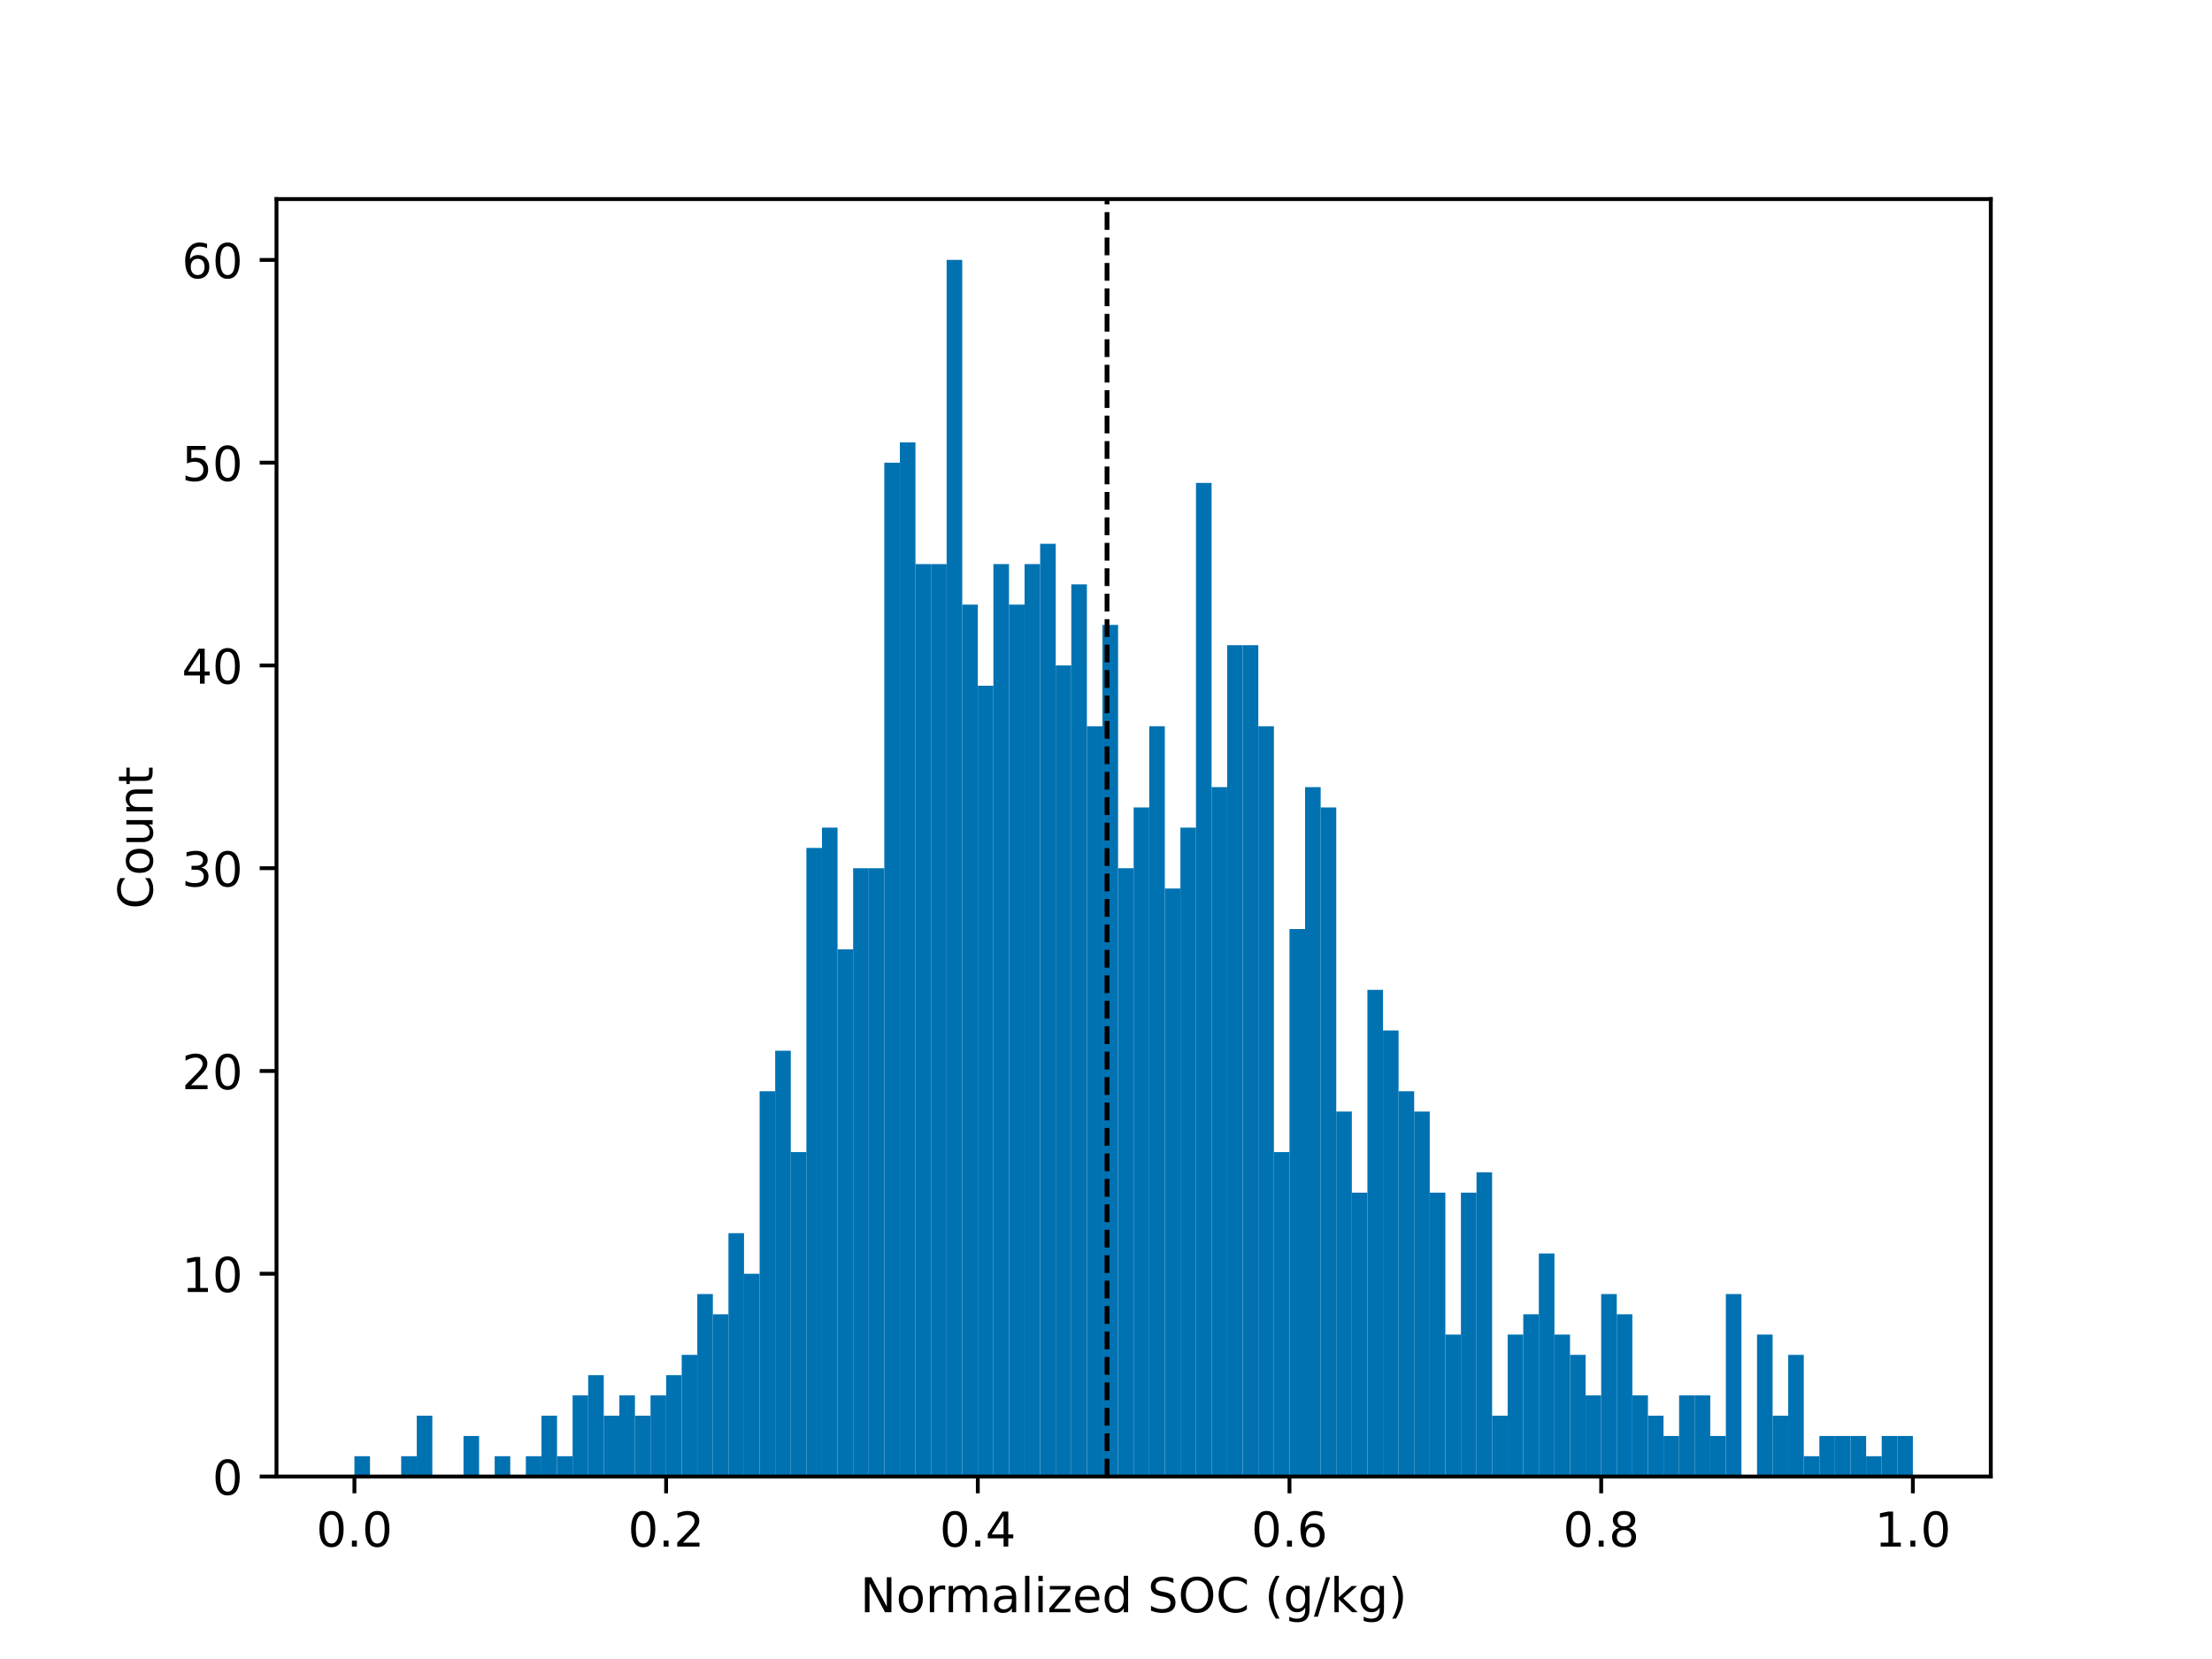 <?xml version="1.0" encoding="utf-8" standalone="no"?>
<!DOCTYPE svg PUBLIC "-//W3C//DTD SVG 1.1//EN"
  "http://www.w3.org/Graphics/SVG/1.1/DTD/svg11.dtd">
<!-- Created with matplotlib (https://matplotlib.org/) -->
<svg height="345.6pt" version="1.1" viewBox="0 0 460.8 345.6" width="460.8pt" xmlns="http://www.w3.org/2000/svg" xmlns:xlink="http://www.w3.org/1999/xlink">
 <defs>
  <style type="text/css">*{stroke-linecap:butt;stroke-linejoin:round;}</style>
 </defs>
 <g id="figure_1">
  <g id="patch_1">
   <path d="M 0 345.6 
L 460.8 345.6 
L 460.8 0 
L 0 0 
z
" style="fill:none;"/>
  </g>
  <g id="axes_1">
   <g id="patch_2">
    <path d="M 57.6 307.584 
L 414.72 307.584 
L 414.72 41.472 
L 57.6 41.472 
z
" style="fill:none;"/>
   </g>
   <g id="patch_3">
    <path clip-path="url(#p16de8cf774)" d="M 73.833 307.584 
L 77.079 307.584 
L 77.079 303.36 
L 73.833 303.36 
z
" style="fill:#0072b2;"/>
   </g>
   <g id="patch_4">
    <path clip-path="url(#p16de8cf774)" d="M 77.079 307.584 
L 80.326 307.584 
L 80.326 307.584 
L 77.079 307.584 
z
" style="fill:#0072b2;"/>
   </g>
   <g id="patch_5">
    <path clip-path="url(#p16de8cf774)" d="M 80.326 307.584 
L 83.572 307.584 
L 83.572 307.584 
L 80.326 307.584 
z
" style="fill:#0072b2;"/>
   </g>
   <g id="patch_6">
    <path clip-path="url(#p16de8cf774)" d="M 83.572 307.584 
L 86.819 307.584 
L 86.819 303.36 
L 83.572 303.36 
z
" style="fill:#0072b2;"/>
   </g>
   <g id="patch_7">
    <path clip-path="url(#p16de8cf774)" d="M 86.819 307.584 
L 90.065 307.584 
L 90.065 294.912 
L 86.819 294.912 
z
" style="fill:#0072b2;"/>
   </g>
   <g id="patch_8">
    <path clip-path="url(#p16de8cf774)" d="M 90.065 307.584 
L 93.312 307.584 
L 93.312 307.584 
L 90.065 307.584 
z
" style="fill:#0072b2;"/>
   </g>
   <g id="patch_9">
    <path clip-path="url(#p16de8cf774)" d="M 93.312 307.584 
L 96.559 307.584 
L 96.559 307.584 
L 93.312 307.584 
z
" style="fill:#0072b2;"/>
   </g>
   <g id="patch_10">
    <path clip-path="url(#p16de8cf774)" d="M 96.559 307.584 
L 99.805 307.584 
L 99.805 299.136 
L 96.559 299.136 
z
" style="fill:#0072b2;"/>
   </g>
   <g id="patch_11">
    <path clip-path="url(#p16de8cf774)" d="M 99.805 307.584 
L 103.052 307.584 
L 103.052 307.584 
L 99.805 307.584 
z
" style="fill:#0072b2;"/>
   </g>
   <g id="patch_12">
    <path clip-path="url(#p16de8cf774)" d="M 103.052 307.584 
L 106.298 307.584 
L 106.298 303.36 
L 103.052 303.36 
z
" style="fill:#0072b2;"/>
   </g>
   <g id="patch_13">
    <path clip-path="url(#p16de8cf774)" d="M 106.298 307.584 
L 109.545 307.584 
L 109.545 307.584 
L 106.298 307.584 
z
" style="fill:#0072b2;"/>
   </g>
   <g id="patch_14">
    <path clip-path="url(#p16de8cf774)" d="M 109.545 307.584 
L 112.791 307.584 
L 112.791 303.36 
L 109.545 303.36 
z
" style="fill:#0072b2;"/>
   </g>
   <g id="patch_15">
    <path clip-path="url(#p16de8cf774)" d="M 112.791 307.584 
L 116.038 307.584 
L 116.038 294.912 
L 112.791 294.912 
z
" style="fill:#0072b2;"/>
   </g>
   <g id="patch_16">
    <path clip-path="url(#p16de8cf774)" d="M 116.038 307.584 
L 119.284 307.584 
L 119.284 303.36 
L 116.038 303.36 
z
" style="fill:#0072b2;"/>
   </g>
   <g id="patch_17">
    <path clip-path="url(#p16de8cf774)" d="M 119.284 307.584 
L 122.531 307.584 
L 122.531 290.688 
L 119.284 290.688 
z
" style="fill:#0072b2;"/>
   </g>
   <g id="patch_18">
    <path clip-path="url(#p16de8cf774)" d="M 122.531 307.584 
L 125.777 307.584 
L 125.777 286.464 
L 122.531 286.464 
z
" style="fill:#0072b2;"/>
   </g>
   <g id="patch_19">
    <path clip-path="url(#p16de8cf774)" d="M 125.777 307.584 
L 129.024 307.584 
L 129.024 294.912 
L 125.777 294.912 
z
" style="fill:#0072b2;"/>
   </g>
   <g id="patch_20">
    <path clip-path="url(#p16de8cf774)" d="M 129.024 307.584 
L 132.271 307.584 
L 132.271 290.688 
L 129.024 290.688 
z
" style="fill:#0072b2;"/>
   </g>
   <g id="patch_21">
    <path clip-path="url(#p16de8cf774)" d="M 132.271 307.584 
L 135.517 307.584 
L 135.517 294.912 
L 132.271 294.912 
z
" style="fill:#0072b2;"/>
   </g>
   <g id="patch_22">
    <path clip-path="url(#p16de8cf774)" d="M 135.517 307.584 
L 138.764 307.584 
L 138.764 290.688 
L 135.517 290.688 
z
" style="fill:#0072b2;"/>
   </g>
   <g id="patch_23">
    <path clip-path="url(#p16de8cf774)" d="M 138.764 307.584 
L 142.01 307.584 
L 142.01 286.464 
L 138.764 286.464 
z
" style="fill:#0072b2;"/>
   </g>
   <g id="patch_24">
    <path clip-path="url(#p16de8cf774)" d="M 142.01 307.584 
L 145.257 307.584 
L 145.257 282.24 
L 142.01 282.24 
z
" style="fill:#0072b2;"/>
   </g>
   <g id="patch_25">
    <path clip-path="url(#p16de8cf774)" d="M 145.257 307.584 
L 148.503 307.584 
L 148.503 269.568 
L 145.257 269.568 
z
" style="fill:#0072b2;"/>
   </g>
   <g id="patch_26">
    <path clip-path="url(#p16de8cf774)" d="M 148.503 307.584 
L 151.75 307.584 
L 151.75 273.792 
L 148.503 273.792 
z
" style="fill:#0072b2;"/>
   </g>
   <g id="patch_27">
    <path clip-path="url(#p16de8cf774)" d="M 151.75 307.584 
L 154.996 307.584 
L 154.996 256.896 
L 151.75 256.896 
z
" style="fill:#0072b2;"/>
   </g>
   <g id="patch_28">
    <path clip-path="url(#p16de8cf774)" d="M 154.996 307.584 
L 158.243 307.584 
L 158.243 265.344 
L 154.996 265.344 
z
" style="fill:#0072b2;"/>
   </g>
   <g id="patch_29">
    <path clip-path="url(#p16de8cf774)" d="M 158.243 307.584 
L 161.489 307.584 
L 161.489 227.328 
L 158.243 227.328 
z
" style="fill:#0072b2;"/>
   </g>
   <g id="patch_30">
    <path clip-path="url(#p16de8cf774)" d="M 161.489 307.584 
L 164.736 307.584 
L 164.736 218.88 
L 161.489 218.88 
z
" style="fill:#0072b2;"/>
   </g>
   <g id="patch_31">
    <path clip-path="url(#p16de8cf774)" d="M 164.736 307.584 
L 167.983 307.584 
L 167.983 240 
L 164.736 240 
z
" style="fill:#0072b2;"/>
   </g>
   <g id="patch_32">
    <path clip-path="url(#p16de8cf774)" d="M 167.983 307.584 
L 171.229 307.584 
L 171.229 176.64 
L 167.983 176.64 
z
" style="fill:#0072b2;"/>
   </g>
   <g id="patch_33">
    <path clip-path="url(#p16de8cf774)" d="M 171.229 307.584 
L 174.476 307.584 
L 174.476 172.416 
L 171.229 172.416 
z
" style="fill:#0072b2;"/>
   </g>
   <g id="patch_34">
    <path clip-path="url(#p16de8cf774)" d="M 174.476 307.584 
L 177.722 307.584 
L 177.722 197.76 
L 174.476 197.76 
z
" style="fill:#0072b2;"/>
   </g>
   <g id="patch_35">
    <path clip-path="url(#p16de8cf774)" d="M 177.722 307.584 
L 180.969 307.584 
L 180.969 180.864 
L 177.722 180.864 
z
" style="fill:#0072b2;"/>
   </g>
   <g id="patch_36">
    <path clip-path="url(#p16de8cf774)" d="M 180.969 307.584 
L 184.215 307.584 
L 184.215 180.864 
L 180.969 180.864 
z
" style="fill:#0072b2;"/>
   </g>
   <g id="patch_37">
    <path clip-path="url(#p16de8cf774)" d="M 184.215 307.584 
L 187.462 307.584 
L 187.462 96.384 
L 184.215 96.384 
z
" style="fill:#0072b2;"/>
   </g>
   <g id="patch_38">
    <path clip-path="url(#p16de8cf774)" d="M 187.462 307.584 
L 190.708 307.584 
L 190.708 92.16 
L 187.462 92.16 
z
" style="fill:#0072b2;"/>
   </g>
   <g id="patch_39">
    <path clip-path="url(#p16de8cf774)" d="M 190.708 307.584 
L 193.955 307.584 
L 193.955 117.504 
L 190.708 117.504 
z
" style="fill:#0072b2;"/>
   </g>
   <g id="patch_40">
    <path clip-path="url(#p16de8cf774)" d="M 193.955 307.584 
L 197.201 307.584 
L 197.201 117.504 
L 193.955 117.504 
z
" style="fill:#0072b2;"/>
   </g>
   <g id="patch_41">
    <path clip-path="url(#p16de8cf774)" d="M 197.201 307.584 
L 200.448 307.584 
L 200.448 54.144 
L 197.201 54.144 
z
" style="fill:#0072b2;"/>
   </g>
   <g id="patch_42">
    <path clip-path="url(#p16de8cf774)" d="M 200.448 307.584 
L 203.695 307.584 
L 203.695 125.952 
L 200.448 125.952 
z
" style="fill:#0072b2;"/>
   </g>
   <g id="patch_43">
    <path clip-path="url(#p16de8cf774)" d="M 203.695 307.584 
L 206.941 307.584 
L 206.941 142.848 
L 203.695 142.848 
z
" style="fill:#0072b2;"/>
   </g>
   <g id="patch_44">
    <path clip-path="url(#p16de8cf774)" d="M 206.941 307.584 
L 210.188 307.584 
L 210.188 117.504 
L 206.941 117.504 
z
" style="fill:#0072b2;"/>
   </g>
   <g id="patch_45">
    <path clip-path="url(#p16de8cf774)" d="M 210.188 307.584 
L 213.434 307.584 
L 213.434 125.952 
L 210.188 125.952 
z
" style="fill:#0072b2;"/>
   </g>
   <g id="patch_46">
    <path clip-path="url(#p16de8cf774)" d="M 213.434 307.584 
L 216.681 307.584 
L 216.681 117.504 
L 213.434 117.504 
z
" style="fill:#0072b2;"/>
   </g>
   <g id="patch_47">
    <path clip-path="url(#p16de8cf774)" d="M 216.681 307.584 
L 219.927 307.584 
L 219.927 113.28 
L 216.681 113.28 
z
" style="fill:#0072b2;"/>
   </g>
   <g id="patch_48">
    <path clip-path="url(#p16de8cf774)" d="M 219.927 307.584 
L 223.174 307.584 
L 223.174 138.624 
L 219.927 138.624 
z
" style="fill:#0072b2;"/>
   </g>
   <g id="patch_49">
    <path clip-path="url(#p16de8cf774)" d="M 223.174 307.584 
L 226.42 307.584 
L 226.42 121.728 
L 223.174 121.728 
z
" style="fill:#0072b2;"/>
   </g>
   <g id="patch_50">
    <path clip-path="url(#p16de8cf774)" d="M 226.42 307.584 
L 229.667 307.584 
L 229.667 151.296 
L 226.42 151.296 
z
" style="fill:#0072b2;"/>
   </g>
   <g id="patch_51">
    <path clip-path="url(#p16de8cf774)" d="M 229.667 307.584 
L 232.913 307.584 
L 232.913 130.176 
L 229.667 130.176 
z
" style="fill:#0072b2;"/>
   </g>
   <g id="patch_52">
    <path clip-path="url(#p16de8cf774)" d="M 232.913 307.584 
L 236.16 307.584 
L 236.16 180.864 
L 232.913 180.864 
z
" style="fill:#0072b2;"/>
   </g>
   <g id="patch_53">
    <path clip-path="url(#p16de8cf774)" d="M 236.16 307.584 
L 239.407 307.584 
L 239.407 168.192 
L 236.16 168.192 
z
" style="fill:#0072b2;"/>
   </g>
   <g id="patch_54">
    <path clip-path="url(#p16de8cf774)" d="M 239.407 307.584 
L 242.653 307.584 
L 242.653 151.296 
L 239.407 151.296 
z
" style="fill:#0072b2;"/>
   </g>
   <g id="patch_55">
    <path clip-path="url(#p16de8cf774)" d="M 242.653 307.584 
L 245.9 307.584 
L 245.9 185.088 
L 242.653 185.088 
z
" style="fill:#0072b2;"/>
   </g>
   <g id="patch_56">
    <path clip-path="url(#p16de8cf774)" d="M 245.9 307.584 
L 249.146 307.584 
L 249.146 172.416 
L 245.9 172.416 
z
" style="fill:#0072b2;"/>
   </g>
   <g id="patch_57">
    <path clip-path="url(#p16de8cf774)" d="M 249.146 307.584 
L 252.393 307.584 
L 252.393 100.608 
L 249.146 100.608 
z
" style="fill:#0072b2;"/>
   </g>
   <g id="patch_58">
    <path clip-path="url(#p16de8cf774)" d="M 252.393 307.584 
L 255.639 307.584 
L 255.639 163.968 
L 252.393 163.968 
z
" style="fill:#0072b2;"/>
   </g>
   <g id="patch_59">
    <path clip-path="url(#p16de8cf774)" d="M 255.639 307.584 
L 258.886 307.584 
L 258.886 134.4 
L 255.639 134.4 
z
" style="fill:#0072b2;"/>
   </g>
   <g id="patch_60">
    <path clip-path="url(#p16de8cf774)" d="M 258.886 307.584 
L 262.132 307.584 
L 262.132 134.4 
L 258.886 134.4 
z
" style="fill:#0072b2;"/>
   </g>
   <g id="patch_61">
    <path clip-path="url(#p16de8cf774)" d="M 262.132 307.584 
L 265.379 307.584 
L 265.379 151.296 
L 262.132 151.296 
z
" style="fill:#0072b2;"/>
   </g>
   <g id="patch_62">
    <path clip-path="url(#p16de8cf774)" d="M 265.379 307.584 
L 268.625 307.584 
L 268.625 240 
L 265.379 240 
z
" style="fill:#0072b2;"/>
   </g>
   <g id="patch_63">
    <path clip-path="url(#p16de8cf774)" d="M 268.625 307.584 
L 271.872 307.584 
L 271.872 193.536 
L 268.625 193.536 
z
" style="fill:#0072b2;"/>
   </g>
   <g id="patch_64">
    <path clip-path="url(#p16de8cf774)" d="M 271.872 307.584 
L 275.119 307.584 
L 275.119 163.968 
L 271.872 163.968 
z
" style="fill:#0072b2;"/>
   </g>
   <g id="patch_65">
    <path clip-path="url(#p16de8cf774)" d="M 275.119 307.584 
L 278.365 307.584 
L 278.365 168.192 
L 275.119 168.192 
z
" style="fill:#0072b2;"/>
   </g>
   <g id="patch_66">
    <path clip-path="url(#p16de8cf774)" d="M 278.365 307.584 
L 281.612 307.584 
L 281.612 231.552 
L 278.365 231.552 
z
" style="fill:#0072b2;"/>
   </g>
   <g id="patch_67">
    <path clip-path="url(#p16de8cf774)" d="M 281.612 307.584 
L 284.858 307.584 
L 284.858 248.448 
L 281.612 248.448 
z
" style="fill:#0072b2;"/>
   </g>
   <g id="patch_68">
    <path clip-path="url(#p16de8cf774)" d="M 284.858 307.584 
L 288.105 307.584 
L 288.105 206.208 
L 284.858 206.208 
z
" style="fill:#0072b2;"/>
   </g>
   <g id="patch_69">
    <path clip-path="url(#p16de8cf774)" d="M 288.105 307.584 
L 291.351 307.584 
L 291.351 214.656 
L 288.105 214.656 
z
" style="fill:#0072b2;"/>
   </g>
   <g id="patch_70">
    <path clip-path="url(#p16de8cf774)" d="M 291.351 307.584 
L 294.598 307.584 
L 294.598 227.328 
L 291.351 227.328 
z
" style="fill:#0072b2;"/>
   </g>
   <g id="patch_71">
    <path clip-path="url(#p16de8cf774)" d="M 294.598 307.584 
L 297.844 307.584 
L 297.844 231.552 
L 294.598 231.552 
z
" style="fill:#0072b2;"/>
   </g>
   <g id="patch_72">
    <path clip-path="url(#p16de8cf774)" d="M 297.844 307.584 
L 301.091 307.584 
L 301.091 248.448 
L 297.844 248.448 
z
" style="fill:#0072b2;"/>
   </g>
   <g id="patch_73">
    <path clip-path="url(#p16de8cf774)" d="M 301.091 307.584 
L 304.337 307.584 
L 304.337 278.016 
L 301.091 278.016 
z
" style="fill:#0072b2;"/>
   </g>
   <g id="patch_74">
    <path clip-path="url(#p16de8cf774)" d="M 304.337 307.584 
L 307.584 307.584 
L 307.584 248.448 
L 304.337 248.448 
z
" style="fill:#0072b2;"/>
   </g>
   <g id="patch_75">
    <path clip-path="url(#p16de8cf774)" d="M 307.584 307.584 
L 310.831 307.584 
L 310.831 244.224 
L 307.584 244.224 
z
" style="fill:#0072b2;"/>
   </g>
   <g id="patch_76">
    <path clip-path="url(#p16de8cf774)" d="M 310.831 307.584 
L 314.077 307.584 
L 314.077 294.912 
L 310.831 294.912 
z
" style="fill:#0072b2;"/>
   </g>
   <g id="patch_77">
    <path clip-path="url(#p16de8cf774)" d="M 314.077 307.584 
L 317.324 307.584 
L 317.324 278.016 
L 314.077 278.016 
z
" style="fill:#0072b2;"/>
   </g>
   <g id="patch_78">
    <path clip-path="url(#p16de8cf774)" d="M 317.324 307.584 
L 320.57 307.584 
L 320.57 273.792 
L 317.324 273.792 
z
" style="fill:#0072b2;"/>
   </g>
   <g id="patch_79">
    <path clip-path="url(#p16de8cf774)" d="M 320.57 307.584 
L 323.817 307.584 
L 323.817 261.12 
L 320.57 261.12 
z
" style="fill:#0072b2;"/>
   </g>
   <g id="patch_80">
    <path clip-path="url(#p16de8cf774)" d="M 323.817 307.584 
L 327.063 307.584 
L 327.063 278.016 
L 323.817 278.016 
z
" style="fill:#0072b2;"/>
   </g>
   <g id="patch_81">
    <path clip-path="url(#p16de8cf774)" d="M 327.063 307.584 
L 330.31 307.584 
L 330.31 282.24 
L 327.063 282.24 
z
" style="fill:#0072b2;"/>
   </g>
   <g id="patch_82">
    <path clip-path="url(#p16de8cf774)" d="M 330.31 307.584 
L 333.556 307.584 
L 333.556 290.688 
L 330.31 290.688 
z
" style="fill:#0072b2;"/>
   </g>
   <g id="patch_83">
    <path clip-path="url(#p16de8cf774)" d="M 333.556 307.584 
L 336.803 307.584 
L 336.803 269.568 
L 333.556 269.568 
z
" style="fill:#0072b2;"/>
   </g>
   <g id="patch_84">
    <path clip-path="url(#p16de8cf774)" d="M 336.803 307.584 
L 340.049 307.584 
L 340.049 273.792 
L 336.803 273.792 
z
" style="fill:#0072b2;"/>
   </g>
   <g id="patch_85">
    <path clip-path="url(#p16de8cf774)" d="M 340.049 307.584 
L 343.296 307.584 
L 343.296 290.688 
L 340.049 290.688 
z
" style="fill:#0072b2;"/>
   </g>
   <g id="patch_86">
    <path clip-path="url(#p16de8cf774)" d="M 343.296 307.584 
L 346.543 307.584 
L 346.543 294.912 
L 343.296 294.912 
z
" style="fill:#0072b2;"/>
   </g>
   <g id="patch_87">
    <path clip-path="url(#p16de8cf774)" d="M 346.543 307.584 
L 349.789 307.584 
L 349.789 299.136 
L 346.543 299.136 
z
" style="fill:#0072b2;"/>
   </g>
   <g id="patch_88">
    <path clip-path="url(#p16de8cf774)" d="M 349.789 307.584 
L 353.036 307.584 
L 353.036 290.688 
L 349.789 290.688 
z
" style="fill:#0072b2;"/>
   </g>
   <g id="patch_89">
    <path clip-path="url(#p16de8cf774)" d="M 353.036 307.584 
L 356.282 307.584 
L 356.282 290.688 
L 353.036 290.688 
z
" style="fill:#0072b2;"/>
   </g>
   <g id="patch_90">
    <path clip-path="url(#p16de8cf774)" d="M 356.282 307.584 
L 359.529 307.584 
L 359.529 299.136 
L 356.282 299.136 
z
" style="fill:#0072b2;"/>
   </g>
   <g id="patch_91">
    <path clip-path="url(#p16de8cf774)" d="M 359.529 307.584 
L 362.775 307.584 
L 362.775 269.568 
L 359.529 269.568 
z
" style="fill:#0072b2;"/>
   </g>
   <g id="patch_92">
    <path clip-path="url(#p16de8cf774)" d="M 362.775 307.584 
L 366.022 307.584 
L 366.022 307.584 
L 362.775 307.584 
z
" style="fill:#0072b2;"/>
   </g>
   <g id="patch_93">
    <path clip-path="url(#p16de8cf774)" d="M 366.022 307.584 
L 369.268 307.584 
L 369.268 278.016 
L 366.022 278.016 
z
" style="fill:#0072b2;"/>
   </g>
   <g id="patch_94">
    <path clip-path="url(#p16de8cf774)" d="M 369.268 307.584 
L 372.515 307.584 
L 372.515 294.912 
L 369.268 294.912 
z
" style="fill:#0072b2;"/>
   </g>
   <g id="patch_95">
    <path clip-path="url(#p16de8cf774)" d="M 372.515 307.584 
L 375.761 307.584 
L 375.761 282.24 
L 372.515 282.24 
z
" style="fill:#0072b2;"/>
   </g>
   <g id="patch_96">
    <path clip-path="url(#p16de8cf774)" d="M 375.761 307.584 
L 379.008 307.584 
L 379.008 303.36 
L 375.761 303.36 
z
" style="fill:#0072b2;"/>
   </g>
   <g id="patch_97">
    <path clip-path="url(#p16de8cf774)" d="M 379.008 307.584 
L 382.255 307.584 
L 382.255 299.136 
L 379.008 299.136 
z
" style="fill:#0072b2;"/>
   </g>
   <g id="patch_98">
    <path clip-path="url(#p16de8cf774)" d="M 382.255 307.584 
L 385.501 307.584 
L 385.501 299.136 
L 382.255 299.136 
z
" style="fill:#0072b2;"/>
   </g>
   <g id="patch_99">
    <path clip-path="url(#p16de8cf774)" d="M 385.501 307.584 
L 388.748 307.584 
L 388.748 299.136 
L 385.501 299.136 
z
" style="fill:#0072b2;"/>
   </g>
   <g id="patch_100">
    <path clip-path="url(#p16de8cf774)" d="M 388.748 307.584 
L 391.994 307.584 
L 391.994 303.36 
L 388.748 303.36 
z
" style="fill:#0072b2;"/>
   </g>
   <g id="patch_101">
    <path clip-path="url(#p16de8cf774)" d="M 391.994 307.584 
L 395.241 307.584 
L 395.241 299.136 
L 391.994 299.136 
z
" style="fill:#0072b2;"/>
   </g>
   <g id="patch_102">
    <path clip-path="url(#p16de8cf774)" d="M 395.241 307.584 
L 398.487 307.584 
L 398.487 299.136 
L 395.241 299.136 
z
" style="fill:#0072b2;"/>
   </g>
   <g id="matplotlib.axis_1">
    <g id="xtick_1">
     <g id="line2d_1">
      <defs>
       <path d="M 0 0 
L 0 3.5 
" id="m5b6471b29d" style="stroke:#000000;stroke-width:0.8;"/>
      </defs>
      <g>
       <use style="stroke:#000000;stroke-width:0.8;" x="73.833" xlink:href="#m5b6471b29d" y="307.584"/>
      </g>
     </g>
     <g id="text_1">
      <!-- 0.0 -->
      <g transform="translate(65.881 322.182)scale(0.1 -0.1)">
       <defs>
        <path d="M 31.781 66.406 
Q 24.172 66.406 20.328 58.906 
Q 16.5 51.422 16.5 36.375 
Q 16.5 21.391 20.328 13.891 
Q 24.172 6.391 31.781 6.391 
Q 39.453 6.391 43.281 13.891 
Q 47.125 21.391 47.125 36.375 
Q 47.125 51.422 43.281 58.906 
Q 39.453 66.406 31.781 66.406 
z
M 31.781 74.219 
Q 44.047 74.219 50.516 64.516 
Q 56.984 54.828 56.984 36.375 
Q 56.984 17.969 50.516 8.266 
Q 44.047 -1.422 31.781 -1.422 
Q 19.531 -1.422 13.062 8.266 
Q 6.594 17.969 6.594 36.375 
Q 6.594 54.828 13.062 64.516 
Q 19.531 74.219 31.781 74.219 
z
" id="DejaVuSans-48"/>
        <path d="M 10.688 12.406 
L 21 12.406 
L 21 0 
L 10.688 0 
z
" id="DejaVuSans-46"/>
       </defs>
       <use xlink:href="#DejaVuSans-48"/>
       <use x="63.623" xlink:href="#DejaVuSans-46"/>
       <use x="95.41" xlink:href="#DejaVuSans-48"/>
      </g>
     </g>
    </g>
    <g id="xtick_2">
     <g id="line2d_2">
      <g>
       <use style="stroke:#000000;stroke-width:0.8;" x="138.764" xlink:href="#m5b6471b29d" y="307.584"/>
      </g>
     </g>
     <g id="text_2">
      <!-- 0.2 -->
      <g transform="translate(130.812 322.182)scale(0.1 -0.1)">
       <defs>
        <path d="M 19.188 8.297 
L 53.609 8.297 
L 53.609 0 
L 7.328 0 
L 7.328 8.297 
Q 12.938 14.109 22.625 23.891 
Q 32.328 33.688 34.812 36.531 
Q 39.547 41.844 41.422 45.531 
Q 43.312 49.219 43.312 52.781 
Q 43.312 58.594 39.234 62.25 
Q 35.156 65.922 28.609 65.922 
Q 23.969 65.922 18.812 64.312 
Q 13.672 62.703 7.812 59.422 
L 7.812 69.391 
Q 13.766 71.781 18.938 73 
Q 24.125 74.219 28.422 74.219 
Q 39.75 74.219 46.484 68.547 
Q 53.219 62.891 53.219 53.422 
Q 53.219 48.922 51.531 44.891 
Q 49.859 40.875 45.406 35.406 
Q 44.188 33.984 37.641 27.219 
Q 31.109 20.453 19.188 8.297 
z
" id="DejaVuSans-50"/>
       </defs>
       <use xlink:href="#DejaVuSans-48"/>
       <use x="63.623" xlink:href="#DejaVuSans-46"/>
       <use x="95.41" xlink:href="#DejaVuSans-50"/>
      </g>
     </g>
    </g>
    <g id="xtick_3">
     <g id="line2d_3">
      <g>
       <use style="stroke:#000000;stroke-width:0.8;" x="203.695" xlink:href="#m5b6471b29d" y="307.584"/>
      </g>
     </g>
     <g id="text_3">
      <!-- 0.4 -->
      <g transform="translate(195.743 322.182)scale(0.1 -0.1)">
       <defs>
        <path d="M 37.797 64.312 
L 12.891 25.391 
L 37.797 25.391 
z
M 35.203 72.906 
L 47.609 72.906 
L 47.609 25.391 
L 58.016 25.391 
L 58.016 17.188 
L 47.609 17.188 
L 47.609 0 
L 37.797 0 
L 37.797 17.188 
L 4.891 17.188 
L 4.891 26.703 
z
" id="DejaVuSans-52"/>
       </defs>
       <use xlink:href="#DejaVuSans-48"/>
       <use x="63.623" xlink:href="#DejaVuSans-46"/>
       <use x="95.41" xlink:href="#DejaVuSans-52"/>
      </g>
     </g>
    </g>
    <g id="xtick_4">
     <g id="line2d_4">
      <g>
       <use style="stroke:#000000;stroke-width:0.8;" x="268.625" xlink:href="#m5b6471b29d" y="307.584"/>
      </g>
     </g>
     <g id="text_4">
      <!-- 0.6 -->
      <g transform="translate(260.674 322.182)scale(0.1 -0.1)">
       <defs>
        <path d="M 33.016 40.375 
Q 26.375 40.375 22.484 35.828 
Q 18.609 31.297 18.609 23.391 
Q 18.609 15.531 22.484 10.953 
Q 26.375 6.391 33.016 6.391 
Q 39.656 6.391 43.531 10.953 
Q 47.406 15.531 47.406 23.391 
Q 47.406 31.297 43.531 35.828 
Q 39.656 40.375 33.016 40.375 
z
M 52.594 71.297 
L 52.594 62.312 
Q 48.875 64.062 45.094 64.984 
Q 41.312 65.922 37.594 65.922 
Q 27.828 65.922 22.672 59.328 
Q 17.531 52.734 16.797 39.406 
Q 19.672 43.656 24.016 45.922 
Q 28.375 48.188 33.594 48.188 
Q 44.578 48.188 50.953 41.516 
Q 57.328 34.859 57.328 23.391 
Q 57.328 12.156 50.688 5.359 
Q 44.047 -1.422 33.016 -1.422 
Q 20.359 -1.422 13.672 8.266 
Q 6.984 17.969 6.984 36.375 
Q 6.984 53.656 15.188 63.938 
Q 23.391 74.219 37.203 74.219 
Q 40.922 74.219 44.703 73.484 
Q 48.484 72.75 52.594 71.297 
z
" id="DejaVuSans-54"/>
       </defs>
       <use xlink:href="#DejaVuSans-48"/>
       <use x="63.623" xlink:href="#DejaVuSans-46"/>
       <use x="95.41" xlink:href="#DejaVuSans-54"/>
      </g>
     </g>
    </g>
    <g id="xtick_5">
     <g id="line2d_5">
      <g>
       <use style="stroke:#000000;stroke-width:0.8;" x="333.556" xlink:href="#m5b6471b29d" y="307.584"/>
      </g>
     </g>
     <g id="text_5">
      <!-- 0.8 -->
      <g transform="translate(325.605 322.182)scale(0.1 -0.1)">
       <defs>
        <path d="M 31.781 34.625 
Q 24.75 34.625 20.719 30.859 
Q 16.703 27.094 16.703 20.516 
Q 16.703 13.922 20.719 10.156 
Q 24.75 6.391 31.781 6.391 
Q 38.812 6.391 42.859 10.172 
Q 46.922 13.969 46.922 20.516 
Q 46.922 27.094 42.891 30.859 
Q 38.875 34.625 31.781 34.625 
z
M 21.922 38.812 
Q 15.578 40.375 12.031 44.719 
Q 8.5 49.078 8.5 55.328 
Q 8.5 64.062 14.719 69.141 
Q 20.953 74.219 31.781 74.219 
Q 42.672 74.219 48.875 69.141 
Q 55.078 64.062 55.078 55.328 
Q 55.078 49.078 51.531 44.719 
Q 48 40.375 41.703 38.812 
Q 48.828 37.156 52.797 32.312 
Q 56.781 27.484 56.781 20.516 
Q 56.781 9.906 50.312 4.234 
Q 43.844 -1.422 31.781 -1.422 
Q 19.734 -1.422 13.25 4.234 
Q 6.781 9.906 6.781 20.516 
Q 6.781 27.484 10.781 32.312 
Q 14.797 37.156 21.922 38.812 
z
M 18.312 54.391 
Q 18.312 48.734 21.844 45.562 
Q 25.391 42.391 31.781 42.391 
Q 38.141 42.391 41.719 45.562 
Q 45.312 48.734 45.312 54.391 
Q 45.312 60.062 41.719 63.234 
Q 38.141 66.406 31.781 66.406 
Q 25.391 66.406 21.844 63.234 
Q 18.312 60.062 18.312 54.391 
z
" id="DejaVuSans-56"/>
       </defs>
       <use xlink:href="#DejaVuSans-48"/>
       <use x="63.623" xlink:href="#DejaVuSans-46"/>
       <use x="95.41" xlink:href="#DejaVuSans-56"/>
      </g>
     </g>
    </g>
    <g id="xtick_6">
     <g id="line2d_6">
      <g>
       <use style="stroke:#000000;stroke-width:0.8;" x="398.487" xlink:href="#m5b6471b29d" y="307.584"/>
      </g>
     </g>
     <g id="text_6">
      <!-- 1.0 -->
      <g transform="translate(390.536 322.182)scale(0.1 -0.1)">
       <defs>
        <path d="M 12.406 8.297 
L 28.516 8.297 
L 28.516 63.922 
L 10.984 60.406 
L 10.984 69.391 
L 28.422 72.906 
L 38.281 72.906 
L 38.281 8.297 
L 54.391 8.297 
L 54.391 0 
L 12.406 0 
z
" id="DejaVuSans-49"/>
       </defs>
       <use xlink:href="#DejaVuSans-49"/>
       <use x="63.623" xlink:href="#DejaVuSans-46"/>
       <use x="95.41" xlink:href="#DejaVuSans-48"/>
      </g>
     </g>
    </g>
    <g id="text_7">
     <!-- Normalized SOC (g/kg) -->
     <g transform="translate(179.195 335.861)scale(0.1 -0.1)">
      <defs>
       <path d="M 9.812 72.906 
L 23.094 72.906 
L 55.422 11.922 
L 55.422 72.906 
L 64.984 72.906 
L 64.984 0 
L 51.703 0 
L 19.391 60.984 
L 19.391 0 
L 9.812 0 
z
" id="DejaVuSans-78"/>
       <path d="M 30.609 48.391 
Q 23.391 48.391 19.188 42.75 
Q 14.984 37.109 14.984 27.297 
Q 14.984 17.484 19.156 11.844 
Q 23.344 6.203 30.609 6.203 
Q 37.797 6.203 41.984 11.859 
Q 46.188 17.531 46.188 27.297 
Q 46.188 37.016 41.984 42.703 
Q 37.797 48.391 30.609 48.391 
z
M 30.609 56 
Q 42.328 56 49.016 48.375 
Q 55.719 40.766 55.719 27.297 
Q 55.719 13.875 49.016 6.219 
Q 42.328 -1.422 30.609 -1.422 
Q 18.844 -1.422 12.172 6.219 
Q 5.516 13.875 5.516 27.297 
Q 5.516 40.766 12.172 48.375 
Q 18.844 56 30.609 56 
z
" id="DejaVuSans-111"/>
       <path d="M 41.109 46.297 
Q 39.594 47.172 37.812 47.578 
Q 36.031 48 33.891 48 
Q 26.266 48 22.188 43.047 
Q 18.109 38.094 18.109 28.812 
L 18.109 0 
L 9.078 0 
L 9.078 54.688 
L 18.109 54.688 
L 18.109 46.188 
Q 20.953 51.172 25.484 53.578 
Q 30.031 56 36.531 56 
Q 37.453 56 38.578 55.875 
Q 39.703 55.766 41.062 55.516 
z
" id="DejaVuSans-114"/>
       <path d="M 52 44.188 
Q 55.375 50.25 60.062 53.125 
Q 64.75 56 71.094 56 
Q 79.641 56 84.281 50.016 
Q 88.922 44.047 88.922 33.016 
L 88.922 0 
L 79.891 0 
L 79.891 32.719 
Q 79.891 40.578 77.094 44.375 
Q 74.312 48.188 68.609 48.188 
Q 61.625 48.188 57.562 43.547 
Q 53.516 38.922 53.516 30.906 
L 53.516 0 
L 44.484 0 
L 44.484 32.719 
Q 44.484 40.625 41.703 44.406 
Q 38.922 48.188 33.109 48.188 
Q 26.219 48.188 22.156 43.531 
Q 18.109 38.875 18.109 30.906 
L 18.109 0 
L 9.078 0 
L 9.078 54.688 
L 18.109 54.688 
L 18.109 46.188 
Q 21.188 51.219 25.484 53.609 
Q 29.781 56 35.688 56 
Q 41.656 56 45.828 52.969 
Q 50 49.953 52 44.188 
z
" id="DejaVuSans-109"/>
       <path d="M 34.281 27.484 
Q 23.391 27.484 19.188 25 
Q 14.984 22.516 14.984 16.5 
Q 14.984 11.719 18.141 8.906 
Q 21.297 6.109 26.703 6.109 
Q 34.188 6.109 38.703 11.406 
Q 43.219 16.703 43.219 25.484 
L 43.219 27.484 
z
M 52.203 31.203 
L 52.203 0 
L 43.219 0 
L 43.219 8.297 
Q 40.141 3.328 35.547 0.953 
Q 30.953 -1.422 24.312 -1.422 
Q 15.922 -1.422 10.953 3.297 
Q 6 8.016 6 15.922 
Q 6 25.141 12.172 29.828 
Q 18.359 34.516 30.609 34.516 
L 43.219 34.516 
L 43.219 35.406 
Q 43.219 41.609 39.141 45 
Q 35.062 48.391 27.688 48.391 
Q 23 48.391 18.547 47.266 
Q 14.109 46.141 10.016 43.891 
L 10.016 52.203 
Q 14.938 54.109 19.578 55.047 
Q 24.219 56 28.609 56 
Q 40.484 56 46.344 49.844 
Q 52.203 43.703 52.203 31.203 
z
" id="DejaVuSans-97"/>
       <path d="M 9.422 75.984 
L 18.406 75.984 
L 18.406 0 
L 9.422 0 
z
" id="DejaVuSans-108"/>
       <path d="M 9.422 54.688 
L 18.406 54.688 
L 18.406 0 
L 9.422 0 
z
M 9.422 75.984 
L 18.406 75.984 
L 18.406 64.594 
L 9.422 64.594 
z
" id="DejaVuSans-105"/>
       <path d="M 5.516 54.688 
L 48.188 54.688 
L 48.188 46.484 
L 14.406 7.172 
L 48.188 7.172 
L 48.188 0 
L 4.297 0 
L 4.297 8.203 
L 38.094 47.516 
L 5.516 47.516 
z
" id="DejaVuSans-122"/>
       <path d="M 56.203 29.594 
L 56.203 25.203 
L 14.891 25.203 
Q 15.484 15.922 20.484 11.062 
Q 25.484 6.203 34.422 6.203 
Q 39.594 6.203 44.453 7.469 
Q 49.312 8.734 54.109 11.281 
L 54.109 2.781 
Q 49.266 0.734 44.188 -0.344 
Q 39.109 -1.422 33.891 -1.422 
Q 20.797 -1.422 13.156 6.188 
Q 5.516 13.812 5.516 26.812 
Q 5.516 40.234 12.766 48.109 
Q 20.016 56 32.328 56 
Q 43.359 56 49.781 48.891 
Q 56.203 41.797 56.203 29.594 
z
M 47.219 32.234 
Q 47.125 39.594 43.094 43.984 
Q 39.062 48.391 32.422 48.391 
Q 24.906 48.391 20.391 44.141 
Q 15.875 39.891 15.188 32.172 
z
" id="DejaVuSans-101"/>
       <path d="M 45.406 46.391 
L 45.406 75.984 
L 54.391 75.984 
L 54.391 0 
L 45.406 0 
L 45.406 8.203 
Q 42.578 3.328 38.25 0.953 
Q 33.938 -1.422 27.875 -1.422 
Q 17.969 -1.422 11.734 6.484 
Q 5.516 14.406 5.516 27.297 
Q 5.516 40.188 11.734 48.094 
Q 17.969 56 27.875 56 
Q 33.938 56 38.25 53.625 
Q 42.578 51.266 45.406 46.391 
z
M 14.797 27.297 
Q 14.797 17.391 18.875 11.75 
Q 22.953 6.109 30.078 6.109 
Q 37.203 6.109 41.297 11.75 
Q 45.406 17.391 45.406 27.297 
Q 45.406 37.203 41.297 42.844 
Q 37.203 48.484 30.078 48.484 
Q 22.953 48.484 18.875 42.844 
Q 14.797 37.203 14.797 27.297 
z
" id="DejaVuSans-100"/>
       <path id="DejaVuSans-32"/>
       <path d="M 53.516 70.516 
L 53.516 60.891 
Q 47.906 63.578 42.922 64.891 
Q 37.938 66.219 33.297 66.219 
Q 25.25 66.219 20.875 63.094 
Q 16.5 59.969 16.5 54.203 
Q 16.5 49.359 19.406 46.891 
Q 22.312 44.438 30.422 42.922 
L 36.375 41.703 
Q 47.406 39.594 52.656 34.297 
Q 57.906 29 57.906 20.125 
Q 57.906 9.516 50.797 4.047 
Q 43.703 -1.422 29.984 -1.422 
Q 24.812 -1.422 18.969 -0.25 
Q 13.141 0.922 6.891 3.219 
L 6.891 13.375 
Q 12.891 10.016 18.656 8.297 
Q 24.422 6.594 29.984 6.594 
Q 38.422 6.594 43.016 9.906 
Q 47.609 13.234 47.609 19.391 
Q 47.609 24.75 44.312 27.781 
Q 41.016 30.812 33.5 32.328 
L 27.484 33.5 
Q 16.453 35.688 11.516 40.375 
Q 6.594 45.062 6.594 53.422 
Q 6.594 63.094 13.406 68.656 
Q 20.219 74.219 32.172 74.219 
Q 37.312 74.219 42.625 73.281 
Q 47.953 72.359 53.516 70.516 
z
" id="DejaVuSans-83"/>
       <path d="M 39.406 66.219 
Q 28.656 66.219 22.328 58.203 
Q 16.016 50.203 16.016 36.375 
Q 16.016 22.609 22.328 14.594 
Q 28.656 6.594 39.406 6.594 
Q 50.141 6.594 56.422 14.594 
Q 62.703 22.609 62.703 36.375 
Q 62.703 50.203 56.422 58.203 
Q 50.141 66.219 39.406 66.219 
z
M 39.406 74.219 
Q 54.734 74.219 63.906 63.938 
Q 73.094 53.656 73.094 36.375 
Q 73.094 19.141 63.906 8.859 
Q 54.734 -1.422 39.406 -1.422 
Q 24.031 -1.422 14.812 8.828 
Q 5.609 19.094 5.609 36.375 
Q 5.609 53.656 14.812 63.938 
Q 24.031 74.219 39.406 74.219 
z
" id="DejaVuSans-79"/>
       <path d="M 64.406 67.281 
L 64.406 56.891 
Q 59.422 61.531 53.781 63.812 
Q 48.141 66.109 41.797 66.109 
Q 29.297 66.109 22.656 58.469 
Q 16.016 50.828 16.016 36.375 
Q 16.016 21.969 22.656 14.328 
Q 29.297 6.688 41.797 6.688 
Q 48.141 6.688 53.781 8.984 
Q 59.422 11.281 64.406 15.922 
L 64.406 5.609 
Q 59.234 2.094 53.438 0.328 
Q 47.656 -1.422 41.219 -1.422 
Q 24.656 -1.422 15.125 8.703 
Q 5.609 18.844 5.609 36.375 
Q 5.609 53.953 15.125 64.078 
Q 24.656 74.219 41.219 74.219 
Q 47.75 74.219 53.531 72.484 
Q 59.328 70.75 64.406 67.281 
z
" id="DejaVuSans-67"/>
       <path d="M 31 75.875 
Q 24.469 64.656 21.281 53.656 
Q 18.109 42.672 18.109 31.391 
Q 18.109 20.125 21.312 9.062 
Q 24.516 -2 31 -13.188 
L 23.188 -13.188 
Q 15.875 -1.703 12.234 9.375 
Q 8.594 20.453 8.594 31.391 
Q 8.594 42.281 12.203 53.312 
Q 15.828 64.359 23.188 75.875 
z
" id="DejaVuSans-40"/>
       <path d="M 45.406 27.984 
Q 45.406 37.75 41.375 43.109 
Q 37.359 48.484 30.078 48.484 
Q 22.859 48.484 18.828 43.109 
Q 14.797 37.75 14.797 27.984 
Q 14.797 18.266 18.828 12.891 
Q 22.859 7.516 30.078 7.516 
Q 37.359 7.516 41.375 12.891 
Q 45.406 18.266 45.406 27.984 
z
M 54.391 6.781 
Q 54.391 -7.172 48.188 -13.984 
Q 42 -20.797 29.203 -20.797 
Q 24.469 -20.797 20.266 -20.094 
Q 16.062 -19.391 12.109 -17.922 
L 12.109 -9.188 
Q 16.062 -11.328 19.922 -12.344 
Q 23.781 -13.375 27.781 -13.375 
Q 36.625 -13.375 41.016 -8.766 
Q 45.406 -4.156 45.406 5.172 
L 45.406 9.625 
Q 42.625 4.781 38.281 2.391 
Q 33.938 0 27.875 0 
Q 17.828 0 11.672 7.656 
Q 5.516 15.328 5.516 27.984 
Q 5.516 40.672 11.672 48.328 
Q 17.828 56 27.875 56 
Q 33.938 56 38.281 53.609 
Q 42.625 51.219 45.406 46.391 
L 45.406 54.688 
L 54.391 54.688 
z
" id="DejaVuSans-103"/>
       <path d="M 25.391 72.906 
L 33.688 72.906 
L 8.297 -9.281 
L 0 -9.281 
z
" id="DejaVuSans-47"/>
       <path d="M 9.078 75.984 
L 18.109 75.984 
L 18.109 31.109 
L 44.922 54.688 
L 56.391 54.688 
L 27.391 29.109 
L 57.625 0 
L 45.906 0 
L 18.109 26.703 
L 18.109 0 
L 9.078 0 
z
" id="DejaVuSans-107"/>
       <path d="M 8.016 75.875 
L 15.828 75.875 
Q 23.141 64.359 26.781 53.312 
Q 30.422 42.281 30.422 31.391 
Q 30.422 20.453 26.781 9.375 
Q 23.141 -1.703 15.828 -13.188 
L 8.016 -13.188 
Q 14.5 -2 17.703 9.062 
Q 20.906 20.125 20.906 31.391 
Q 20.906 42.672 17.703 53.656 
Q 14.5 64.656 8.016 75.875 
z
" id="DejaVuSans-41"/>
      </defs>
      <use xlink:href="#DejaVuSans-78"/>
      <use x="74.805" xlink:href="#DejaVuSans-111"/>
      <use x="135.986" xlink:href="#DejaVuSans-114"/>
      <use x="175.35" xlink:href="#DejaVuSans-109"/>
      <use x="272.762" xlink:href="#DejaVuSans-97"/>
      <use x="334.041" xlink:href="#DejaVuSans-108"/>
      <use x="361.824" xlink:href="#DejaVuSans-105"/>
      <use x="389.607" xlink:href="#DejaVuSans-122"/>
      <use x="442.098" xlink:href="#DejaVuSans-101"/>
      <use x="503.621" xlink:href="#DejaVuSans-100"/>
      <use x="567.098" xlink:href="#DejaVuSans-32"/>
      <use x="598.885" xlink:href="#DejaVuSans-83"/>
      <use x="662.361" xlink:href="#DejaVuSans-79"/>
      <use x="741.072" xlink:href="#DejaVuSans-67"/>
      <use x="810.896" xlink:href="#DejaVuSans-32"/>
      <use x="842.684" xlink:href="#DejaVuSans-40"/>
      <use x="881.697" xlink:href="#DejaVuSans-103"/>
      <use x="945.174" xlink:href="#DejaVuSans-47"/>
      <use x="978.865" xlink:href="#DejaVuSans-107"/>
      <use x="1036.775" xlink:href="#DejaVuSans-103"/>
      <use x="1100.252" xlink:href="#DejaVuSans-41"/>
     </g>
    </g>
   </g>
   <g id="matplotlib.axis_2">
    <g id="ytick_1">
     <g id="line2d_7">
      <defs>
       <path d="M 0 0 
L -3.5 0 
" id="m273d8a9912" style="stroke:#000000;stroke-width:0.8;"/>
      </defs>
      <g>
       <use style="stroke:#000000;stroke-width:0.8;" x="57.6" xlink:href="#m273d8a9912" y="307.584"/>
      </g>
     </g>
     <g id="text_8">
      <!-- 0 -->
      <g transform="translate(44.237 311.383)scale(0.1 -0.1)">
       <use xlink:href="#DejaVuSans-48"/>
      </g>
     </g>
    </g>
    <g id="ytick_2">
     <g id="line2d_8">
      <g>
       <use style="stroke:#000000;stroke-width:0.8;" x="57.6" xlink:href="#m273d8a9912" y="265.344"/>
      </g>
     </g>
     <g id="text_9">
      <!-- 10 -->
      <g transform="translate(37.875 269.143)scale(0.1 -0.1)">
       <use xlink:href="#DejaVuSans-49"/>
       <use x="63.623" xlink:href="#DejaVuSans-48"/>
      </g>
     </g>
    </g>
    <g id="ytick_3">
     <g id="line2d_9">
      <g>
       <use style="stroke:#000000;stroke-width:0.8;" x="57.6" xlink:href="#m273d8a9912" y="223.104"/>
      </g>
     </g>
     <g id="text_10">
      <!-- 20 -->
      <g transform="translate(37.875 226.903)scale(0.1 -0.1)">
       <use xlink:href="#DejaVuSans-50"/>
       <use x="63.623" xlink:href="#DejaVuSans-48"/>
      </g>
     </g>
    </g>
    <g id="ytick_4">
     <g id="line2d_10">
      <g>
       <use style="stroke:#000000;stroke-width:0.8;" x="57.6" xlink:href="#m273d8a9912" y="180.864"/>
      </g>
     </g>
     <g id="text_11">
      <!-- 30 -->
      <g transform="translate(37.875 184.663)scale(0.1 -0.1)">
       <defs>
        <path d="M 40.578 39.312 
Q 47.656 37.797 51.625 33 
Q 55.609 28.219 55.609 21.188 
Q 55.609 10.406 48.188 4.484 
Q 40.766 -1.422 27.094 -1.422 
Q 22.516 -1.422 17.656 -0.516 
Q 12.797 0.391 7.625 2.203 
L 7.625 11.719 
Q 11.719 9.328 16.594 8.109 
Q 21.484 6.891 26.812 6.891 
Q 36.078 6.891 40.938 10.547 
Q 45.797 14.203 45.797 21.188 
Q 45.797 27.641 41.281 31.266 
Q 36.766 34.906 28.719 34.906 
L 20.219 34.906 
L 20.219 43.016 
L 29.109 43.016 
Q 36.375 43.016 40.234 45.922 
Q 44.094 48.828 44.094 54.297 
Q 44.094 59.906 40.109 62.906 
Q 36.141 65.922 28.719 65.922 
Q 24.656 65.922 20.016 65.031 
Q 15.375 64.156 9.812 62.312 
L 9.812 71.094 
Q 15.438 72.656 20.344 73.438 
Q 25.25 74.219 29.594 74.219 
Q 40.828 74.219 47.359 69.109 
Q 53.906 64.016 53.906 55.328 
Q 53.906 49.266 50.438 45.094 
Q 46.969 40.922 40.578 39.312 
z
" id="DejaVuSans-51"/>
       </defs>
       <use xlink:href="#DejaVuSans-51"/>
       <use x="63.623" xlink:href="#DejaVuSans-48"/>
      </g>
     </g>
    </g>
    <g id="ytick_5">
     <g id="line2d_11">
      <g>
       <use style="stroke:#000000;stroke-width:0.8;" x="57.6" xlink:href="#m273d8a9912" y="138.624"/>
      </g>
     </g>
     <g id="text_12">
      <!-- 40 -->
      <g transform="translate(37.875 142.423)scale(0.1 -0.1)">
       <use xlink:href="#DejaVuSans-52"/>
       <use x="63.623" xlink:href="#DejaVuSans-48"/>
      </g>
     </g>
    </g>
    <g id="ytick_6">
     <g id="line2d_12">
      <g>
       <use style="stroke:#000000;stroke-width:0.8;" x="57.6" xlink:href="#m273d8a9912" y="96.384"/>
      </g>
     </g>
     <g id="text_13">
      <!-- 50 -->
      <g transform="translate(37.875 100.183)scale(0.1 -0.1)">
       <defs>
        <path d="M 10.797 72.906 
L 49.516 72.906 
L 49.516 64.594 
L 19.828 64.594 
L 19.828 46.734 
Q 21.969 47.469 24.109 47.828 
Q 26.266 48.188 28.422 48.188 
Q 40.625 48.188 47.75 41.5 
Q 54.891 34.812 54.891 23.391 
Q 54.891 11.625 47.562 5.094 
Q 40.234 -1.422 26.906 -1.422 
Q 22.312 -1.422 17.547 -0.641 
Q 12.797 0.141 7.719 1.703 
L 7.719 11.625 
Q 12.109 9.234 16.797 8.062 
Q 21.484 6.891 26.703 6.891 
Q 35.156 6.891 40.078 11.328 
Q 45.016 15.766 45.016 23.391 
Q 45.016 31 40.078 35.438 
Q 35.156 39.891 26.703 39.891 
Q 22.75 39.891 18.812 39.016 
Q 14.891 38.141 10.797 36.281 
z
" id="DejaVuSans-53"/>
       </defs>
       <use xlink:href="#DejaVuSans-53"/>
       <use x="63.623" xlink:href="#DejaVuSans-48"/>
      </g>
     </g>
    </g>
    <g id="ytick_7">
     <g id="line2d_13">
      <g>
       <use style="stroke:#000000;stroke-width:0.8;" x="57.6" xlink:href="#m273d8a9912" y="54.144"/>
      </g>
     </g>
     <g id="text_14">
      <!-- 60 -->
      <g transform="translate(37.875 57.943)scale(0.1 -0.1)">
       <use xlink:href="#DejaVuSans-54"/>
       <use x="63.623" xlink:href="#DejaVuSans-48"/>
      </g>
     </g>
    </g>
    <g id="text_15">
     <!-- Count -->
     <g transform="translate(31.795 189.376)rotate(-90)scale(0.1 -0.1)">
      <defs>
       <path d="M 8.5 21.578 
L 8.5 54.688 
L 17.484 54.688 
L 17.484 21.922 
Q 17.484 14.156 20.5 10.266 
Q 23.531 6.391 29.594 6.391 
Q 36.859 6.391 41.078 11.031 
Q 45.312 15.672 45.312 23.688 
L 45.312 54.688 
L 54.297 54.688 
L 54.297 0 
L 45.312 0 
L 45.312 8.406 
Q 42.047 3.422 37.719 1 
Q 33.406 -1.422 27.688 -1.422 
Q 18.266 -1.422 13.375 4.438 
Q 8.5 10.297 8.5 21.578 
z
M 31.109 56 
z
" id="DejaVuSans-117"/>
       <path d="M 54.891 33.016 
L 54.891 0 
L 45.906 0 
L 45.906 32.719 
Q 45.906 40.484 42.875 44.328 
Q 39.844 48.188 33.797 48.188 
Q 26.516 48.188 22.312 43.547 
Q 18.109 38.922 18.109 30.906 
L 18.109 0 
L 9.078 0 
L 9.078 54.688 
L 18.109 54.688 
L 18.109 46.188 
Q 21.344 51.125 25.703 53.562 
Q 30.078 56 35.797 56 
Q 45.219 56 50.047 50.172 
Q 54.891 44.344 54.891 33.016 
z
" id="DejaVuSans-110"/>
       <path d="M 18.312 70.219 
L 18.312 54.688 
L 36.812 54.688 
L 36.812 47.703 
L 18.312 47.703 
L 18.312 18.016 
Q 18.312 11.328 20.141 9.422 
Q 21.969 7.516 27.594 7.516 
L 36.812 7.516 
L 36.812 0 
L 27.594 0 
Q 17.188 0 13.234 3.875 
Q 9.281 7.766 9.281 18.016 
L 9.281 47.703 
L 2.688 47.703 
L 2.688 54.688 
L 9.281 54.688 
L 9.281 70.219 
z
" id="DejaVuSans-116"/>
      </defs>
      <use xlink:href="#DejaVuSans-67"/>
      <use x="69.824" xlink:href="#DejaVuSans-111"/>
      <use x="131.006" xlink:href="#DejaVuSans-117"/>
      <use x="194.385" xlink:href="#DejaVuSans-110"/>
      <use x="257.764" xlink:href="#DejaVuSans-116"/>
     </g>
    </g>
   </g>
   <g id="line2d_14">
    <path clip-path="url(#p16de8cf774)" d="M 230.614 307.584 
L 230.614 41.472 
" style="fill:none;stroke:#000000;stroke-dasharray:3.7,1.6;stroke-dashoffset:0;"/>
   </g>
   <g id="patch_103">
    <path d="M 57.6 307.584 
L 57.6 41.472 
" style="fill:none;stroke:#000000;stroke-linecap:square;stroke-linejoin:miter;stroke-width:0.8;"/>
   </g>
   <g id="patch_104">
    <path d="M 414.72 307.584 
L 414.72 41.472 
" style="fill:none;stroke:#000000;stroke-linecap:square;stroke-linejoin:miter;stroke-width:0.8;"/>
   </g>
   <g id="patch_105">
    <path d="M 57.6 307.584 
L 414.72 307.584 
" style="fill:none;stroke:#000000;stroke-linecap:square;stroke-linejoin:miter;stroke-width:0.8;"/>
   </g>
   <g id="patch_106">
    <path d="M 57.6 41.472 
L 414.72 41.472 
" style="fill:none;stroke:#000000;stroke-linecap:square;stroke-linejoin:miter;stroke-width:0.8;"/>
   </g>
  </g>
 </g>
 <defs>
  <clipPath id="p16de8cf774">
   <rect height="266.112" width="357.12" x="57.6" y="41.472"/>
  </clipPath>
 </defs>
</svg>

